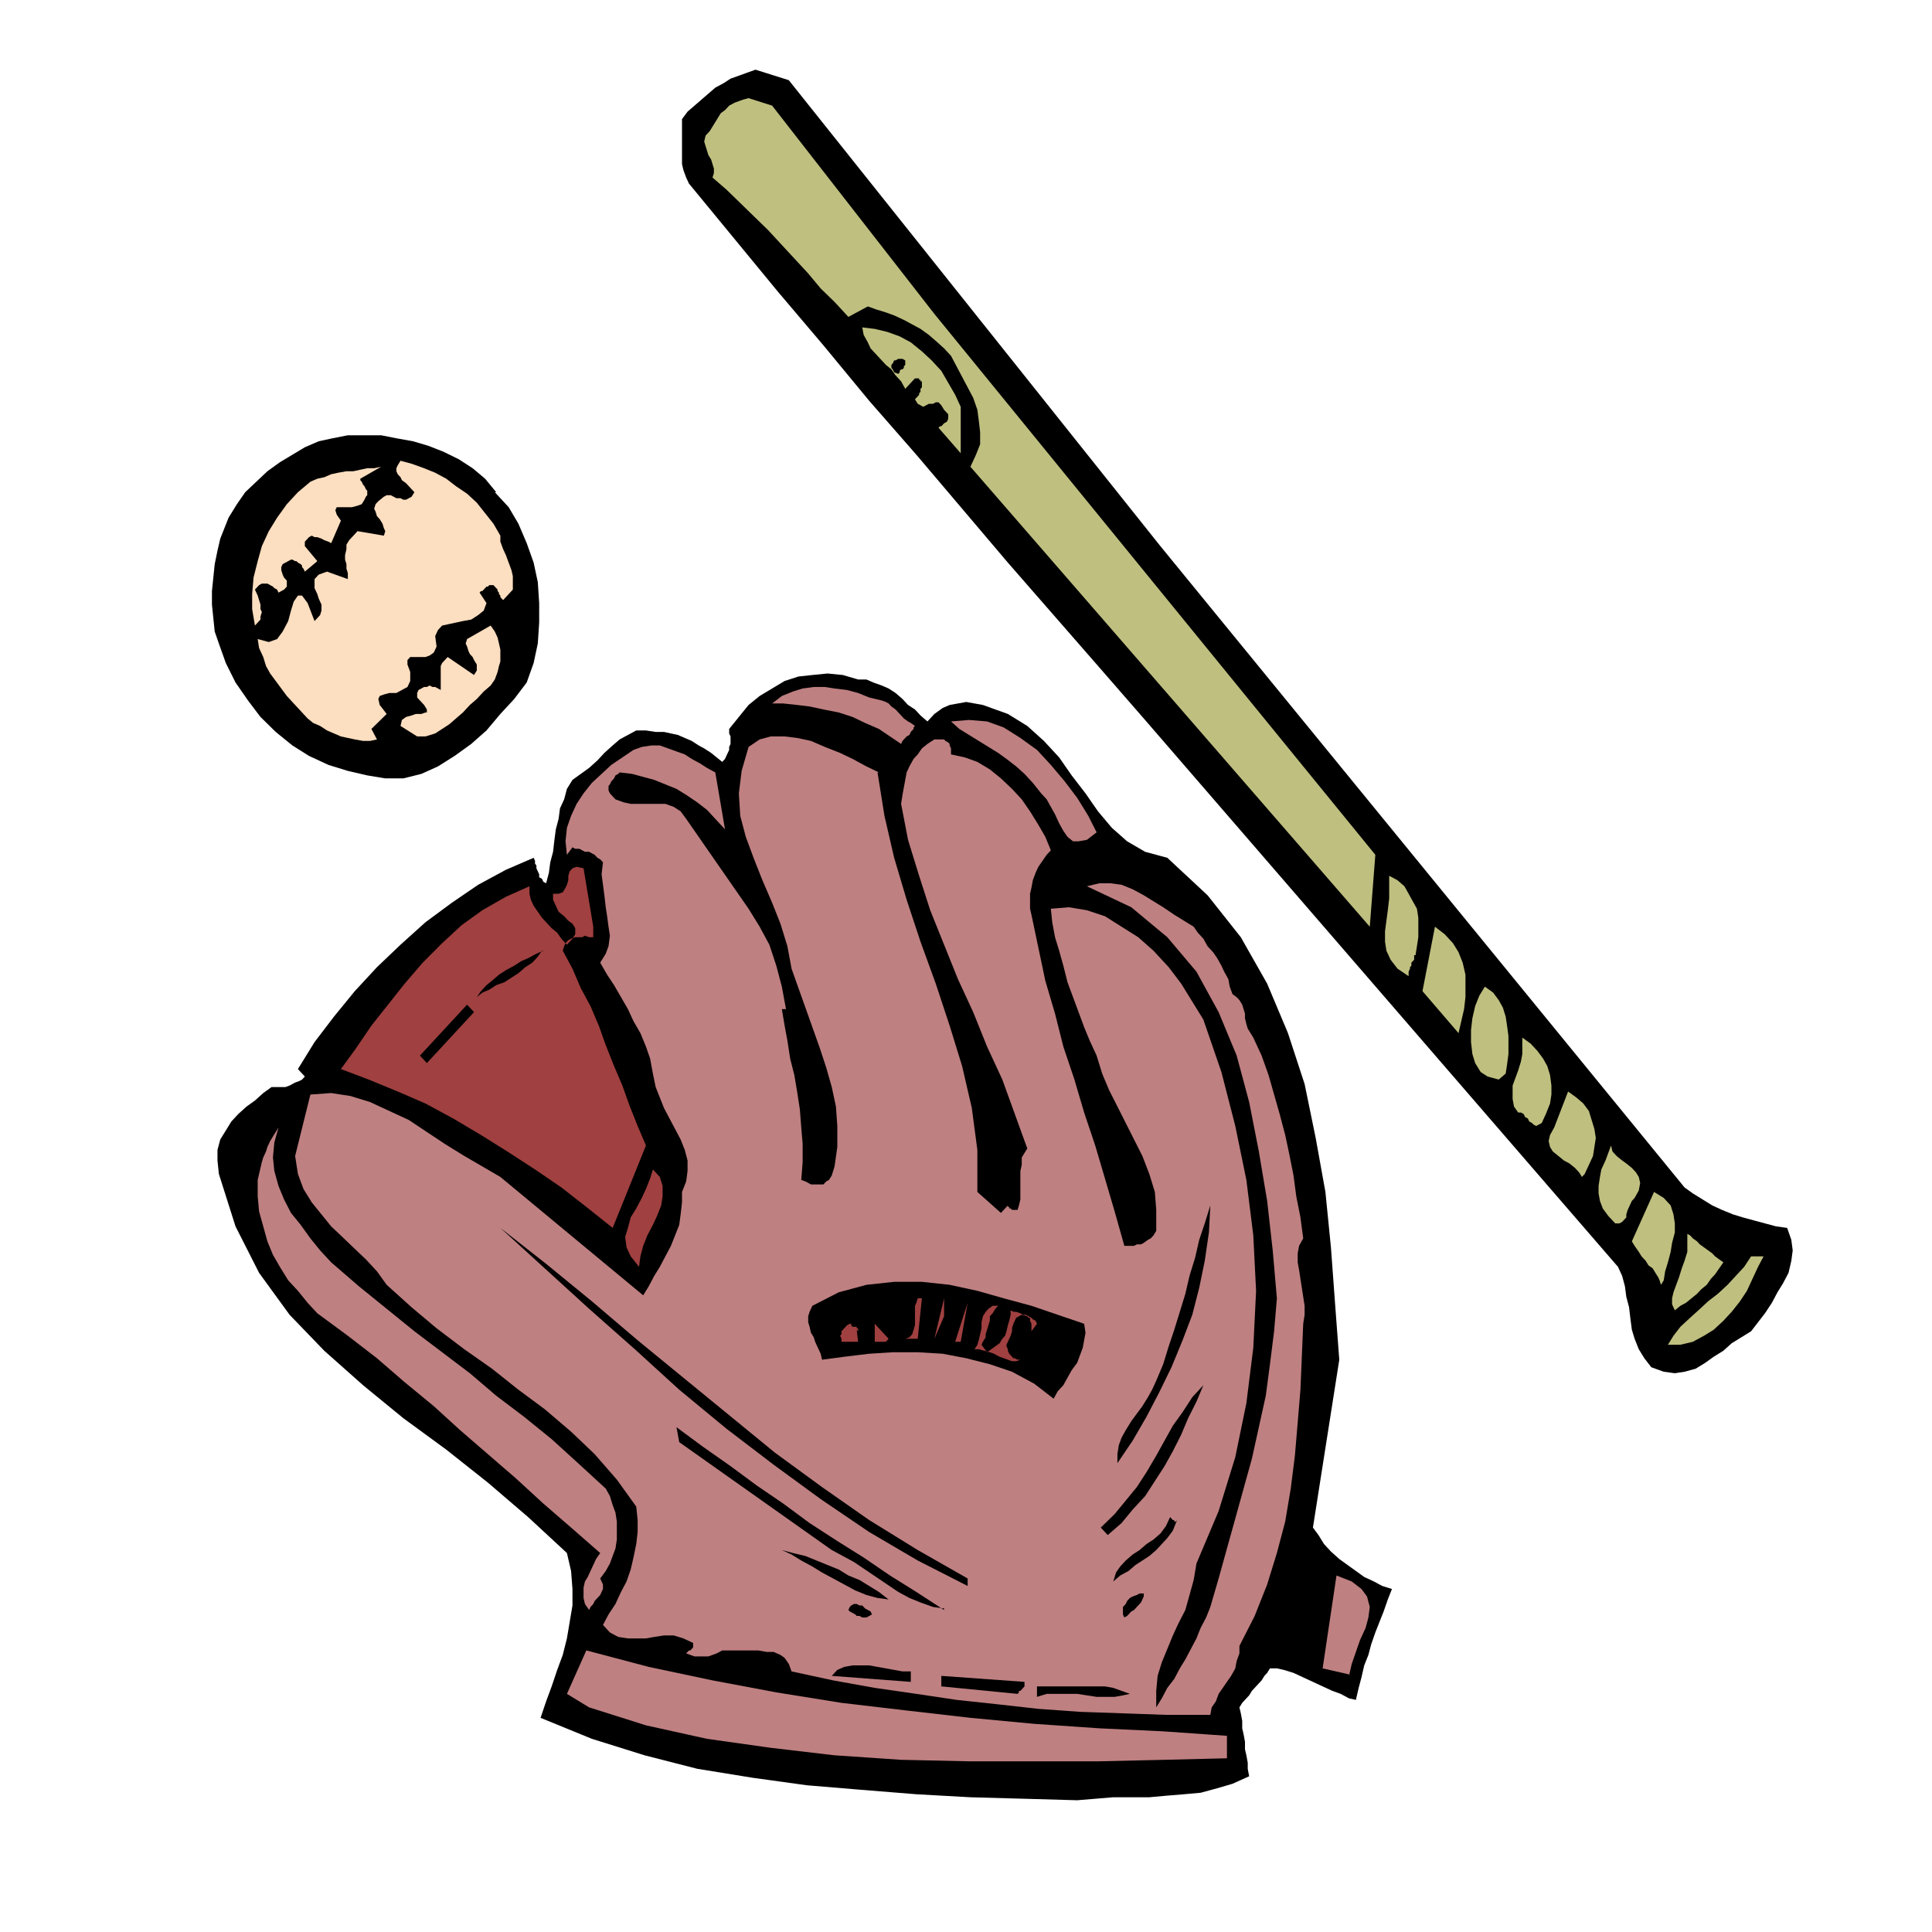 <?xml version="1.0" encoding="utf-8"?>
<!-- Generator: Adobe Illustrator 14.0.0, SVG Export Plug-In . SVG Version: 6.00 Build 43363)  -->
<!DOCTYPE svg PUBLIC "-//W3C//DTD SVG 1.1//EN" "http://www.w3.org/Graphics/SVG/1.1/DTD/svg11.dtd">
<svg version="1.1" id="Calque_1" xmlns="http://www.w3.org/2000/svg" xmlns:xlink="http://www.w3.org/1999/xlink" x="0px" y="0px"
	 width="500px" height="500px" viewBox="0 0 500 500" enable-background="new 0 0 500 500" xml:space="preserve">
<g>
	<polygon points="300.311,141.343 435.955,307.306 438.113,308.858 440.623,310.411 443.133,311.963 445.648,313.122 
		448.516,314.288 451.031,315.061 453.898,315.841 456.771,316.613 459.646,317.387 462.514,317.78 463.592,320.878 
		463.949,323.597 463.592,326.308 462.871,329.413 461.441,332.124 460.004,334.449 458.566,337.168 456.771,339.88 
		454.979,342.204 453.184,344.529 450.674,346.082 448.158,347.635 446.006,349.573 443.496,351.126 441.34,352.679 438.83,354.224 
		435.955,355.004 433.447,355.39 430.572,355.004 427.35,353.838 425.555,351.512 424.119,349.188 423.037,346.469 422.324,344.143 
		421.967,341.433 421.602,338.327 420.887,335.615 420.529,332.896 419.807,330.186 418.736,327.86 296,185.936 284.52,172.752 
		272.674,159.18 260.834,145.608 248.993,131.648 237.152,117.688 224.949,103.73 213.107,89.382 201.265,75.422 189.782,61.463 
		178.297,47.504 177.581,45.952 176.862,44.013 176.502,42.462 176.502,40.912 176.502,39.36 176.502,37.422 176.502,35.872 
		176.502,34.318 176.502,32.38 176.502,30.83 177.939,28.89 179.734,27.34 181.528,25.789 183.323,24.239 185.117,22.686 
		187.269,21.523 189.063,20.36 191.216,19.585 193.37,18.808 195.523,18.034 204.136,20.747 300.311,141.343 300.311,141.343 	"/>
	<polygon fill="#BFBF80" points="241.816,81.238 355.934,221.223 354.498,239.834 251.146,120.792 252.582,117.688 253.658,114.975 
		253.658,111.872 253.3,108.771 252.941,106.056 251.863,102.954 250.428,100.239 248.993,97.525 247.558,94.811 246.123,92.097 
		244.329,90.159 242.175,88.22 240.38,86.667 238.228,85.117 236.074,83.954 233.92,82.79 231.409,81.627 229.256,80.851 
		226.743,80.077 224.591,79.3 219.566,82.015 215.978,78.137 212.389,74.647 209.159,70.771 205.571,66.893 202.341,63.401 
		198.753,59.523 195.165,56.034 191.576,52.545 187.987,49.055 184.398,45.952 184.758,44.789 184.758,43.627 184.398,42.462 
		184.04,41.3 183.323,40.135 182.963,38.973 182.604,37.811 182.245,36.646 182.604,35.095 183.68,33.932 184.398,32.768 
		185.117,31.605 185.833,30.441 186.551,29.278 187.628,28.502 188.706,27.34 190.14,26.563 191.216,26.177 192.294,25.789 
		193.729,25.4 199.829,27.34 241.816,81.238 241.816,81.238 	"/>
	<polygon fill="#BFBF80" points="248.634,104.893 248.634,117.302 242.892,110.709 243.251,110.321 243.61,110.321 243.969,109.933 
		244.329,109.547 245.045,109.159 245.405,108.383 245.405,107.995 245.405,107.22 245.045,106.832 244.329,106.056 243.61,104.893 
		242.892,104.116 242.175,104.116 241.457,104.505 240.38,104.505 239.662,104.893 238.946,105.281 238.228,104.893 
		237.509,104.505 236.792,103.342 237.152,102.954 237.509,102.566 237.868,102.178 237.868,101.792 238.228,101.403 
		238.228,100.627 238.586,100.239 238.586,99.853 238.586,99.077 238.586,98.688 238.228,98.688 238.228,98.3 237.868,98.3 
		237.868,97.914 237.509,97.914 237.509,97.914 237.152,97.914 237.152,97.914 236.792,97.914 236.792,97.914 234.28,100.627 
		233.204,98.688 231.769,97.138 230.691,95.587 229.256,94.423 227.821,92.872 226.743,91.709 225.308,90.159 224.591,88.606 
		223.514,86.667 223.155,84.728 226.386,85.117 229.615,85.893 232.845,87.055 235.715,88.606 238.586,90.933 241.098,93.26 
		243.61,95.975 245.405,99.077 247.199,102.178 248.634,105.281 248.634,105.281 	"/>
	<polygon points="234.28,93.26 234.28,93.648 234.28,94.036 234.28,94.423 233.92,94.811 233.92,95.199 233.563,95.587 
		233.204,95.587 232.845,95.975 232.845,96.361 232.485,96.75 231.409,96.361 231.05,95.587 230.691,95.199 230.691,94.423 
		231.05,94.036 231.409,93.26 231.769,93.26 232.485,92.872 233.563,92.872 234.28,93.26 234.28,93.26 	"/>
	<polygon points="128.057,127.383 131.645,131.26 134.158,135.526 136.312,140.568 138.105,145.608 139.182,150.648 
		139.541,156.079 139.541,161.119 139.182,166.547 138.105,171.589 136.312,176.63 133.082,180.896 129.493,184.773 
		125.904,189.039 121.957,192.528 117.65,195.63 113.345,198.345 109.038,200.284 104.373,201.446 99.707,201.446 95.042,200.672 
		90.019,199.508 84.993,197.957 79.97,195.63 75.665,192.917 71.358,189.425 67.41,185.548 64.18,181.284 60.951,176.63 
		58.438,171.589 56.644,166.547 55.568,163.446 55.208,159.957 54.85,156.465 54.85,152.975 55.208,149.486 55.568,145.997 
		56.284,142.507 57.003,139.403 58.079,136.69 59.157,133.975 61.31,130.485 63.462,127.383 66.333,124.669 69.204,121.955 
		72.434,119.627 75.665,117.688 78.894,115.75 82.482,114.199 86.071,113.424 90.019,112.648 94.324,112.648 98.631,112.648 
		102.579,113.424 106.884,114.199 110.832,115.363 114.78,116.914 118.728,118.853 122.317,121.18 125.545,123.893 128.416,127.383 
		128.416,127.383 	"/>
	<polygon fill="#FCDEC0" points="129.493,138.629 129.493,140.18 130.21,142.119 130.929,143.67 131.645,145.608 132.363,147.547 
		132.723,149.098 132.723,150.648 132.723,152.587 131.645,153.752 130.21,155.302 129.851,154.915 129.493,154.526 129.493,154.14 
		129.134,153.752 129.134,153.363 128.775,152.975 128.775,152.587 128.416,152.201 128.057,151.813 127.699,151.425 
		127.34,151.425 126.98,151.425 126.622,151.425 126.263,151.813 125.904,151.813 125.545,152.201 125.187,152.587 124.827,152.975 
		124.468,152.975 124.111,153.363 125.904,156.079 125.187,158.018 123.751,159.18 121.957,160.343 119.804,160.731 
		118.009,161.119 116.215,161.507 114.421,161.896 113.345,163.058 112.626,164.608 112.986,167.324 112.268,168.875 
		111.191,169.65 110.113,170.037 109.038,170.037 107.962,170.037 106.884,170.037 106.167,170.037 105.449,170.813 
		105.449,171.976 106.167,173.915 106.167,176.241 105.449,177.792 104.014,178.568 102.579,179.345 100.784,179.345 
		99.348,179.731 98.272,180.119 97.913,180.896 98.272,182.446 100.067,184.773 96.119,188.65 97.554,191.364 95.759,191.752 
		93.965,191.752 91.813,191.364 90.019,190.978 88.225,190.59 86.43,189.813 84.636,189.039 82.841,187.875 81.047,187.1 
		79.611,185.936 77.817,183.997 76.022,182.058 74.228,180.119 72.792,178.18 71.358,176.241 69.922,174.303 68.845,172.363 
		68.128,170.037 67.05,167.712 66.693,165.385 69.563,166.159 71.717,165.385 73.152,163.446 74.587,160.731 75.306,158.018 
		76.022,155.69 77.1,154.14 78.175,154.14 79.611,156.079 81.404,160.731 82.841,159.18 83.199,158.018 83.199,156.465 
		82.482,154.915 82.123,153.752 81.404,152.201 81.404,151.037 81.404,149.874 82.482,148.709 84.636,147.935 90.019,149.874 
		90.019,148.324 89.66,147.159 89.66,145.997 89.3,144.833 89.3,143.67 89.66,142.119 89.66,140.955 90.376,139.792 91.454,138.629 
		92.53,137.465 99.348,138.629 99.707,137.465 99.348,136.69 98.991,135.526 98.272,134.363 97.554,133.587 97.196,132.425 
		96.836,131.648 97.196,130.485 97.913,129.709 99.348,128.547 100.067,128.159 101.143,128.159 101.861,128.547 102.579,128.935 
		103.654,128.935 104.373,129.321 105.09,129.321 105.809,128.935 106.525,128.547 107.243,127.383 106.525,126.608 
		105.809,125.832 105.09,125.057 104.014,124.281 103.654,123.505 102.937,122.73 102.579,121.955 102.579,121.18 102.937,120.403 
		103.654,119.241 106.525,120.015 109.756,121.18 112.626,122.342 115.497,123.893 118.009,125.832 120.88,127.771 123.393,130.098 
		125.545,132.813 127.699,135.526 129.493,138.629 129.493,138.629 	"/>
	<polygon fill="#FCDEC0" points="98.631,120.792 93.248,123.893 93.248,124.281 93.608,124.669 93.965,125.443 94.324,125.832 
		94.684,126.608 95.042,126.997 95.042,127.383 95.042,128.159 94.684,128.547 94.324,129.321 93.608,130.485 92.53,130.874 
		91.095,131.26 90.019,131.26 88.582,131.26 87.866,131.26 87.147,131.26 86.788,132.037 87.147,133.199 88.225,134.752 
		85.712,140.568 84.993,140.18 83.917,139.792 83.199,139.403 82.123,139.016 81.404,139.016 80.688,138.629 79.97,139.016 
		79.611,139.403 78.894,140.18 78.894,141.343 82.123,145.22 78.894,147.935 78.534,147.159 78.175,146.771 78.175,146.384 
		77.817,145.997 77.1,145.608 76.741,145.22 76.381,145.22 75.665,144.833 75.306,144.833 74.587,145.22 73.152,145.997 
		72.792,146.771 72.792,147.547 73.152,148.709 73.511,149.486 74.228,150.262 74.228,151.037 74.228,151.813 73.511,152.587 
		72.076,153.363 71.717,152.587 70.998,152.201 70.639,151.813 69.922,151.425 69.204,151.037 68.487,151.037 67.769,151.037 
		67.05,151.425 66.693,151.813 65.975,152.587 66.333,153.363 66.693,154.14 67.05,155.302 67.41,156.465 67.41,157.63 
		67.769,158.404 67.41,159.568 67.41,160.343 66.693,161.119 65.975,161.896 65.256,157.63 65.256,153.752 65.616,149.486 
		66.693,145.22 67.769,141.343 69.563,137.465 71.717,133.975 74.228,130.485 77.1,127.383 80.329,124.669 82.123,123.893 
		83.917,123.505 85.712,122.73 87.506,122.342 89.66,121.955 91.454,121.955 93.248,121.566 95.042,121.18 96.836,121.18 
		98.631,120.792 98.631,120.792 	"/>
	<polygon fill="#FCDEC0" points="126.98,177.406 125.187,178.957 123.393,180.896 121.598,182.446 119.804,184.385 118.009,185.936 
		116.215,187.486 114.421,188.65 112.626,189.813 110.113,190.59 107.962,190.59 103.654,187.875 104.014,186.324 105.09,185.548 
		106.525,185.161 107.603,184.773 109.038,184.773 110.113,184.385 110.473,184.385 110.473,183.608 109.756,182.446 
		107.962,180.507 107.962,179.345 108.319,178.568 109.038,178.18 109.756,177.792 110.473,177.792 111.191,177.406 
		111.908,177.792 112.626,177.792 113.345,178.18 114.062,178.568 114.062,177.792 114.062,177.018 114.062,175.853 
		114.062,175.079 114.062,174.303 114.062,173.528 114.062,172.363 114.421,171.589 115.139,170.813 115.855,170.037 
		122.674,174.691 123.393,173.528 123.393,172.752 123.393,171.976 122.674,170.813 122.317,170.037 121.598,169.262 
		121.238,168.486 120.88,167.324 120.522,166.547 120.88,165.385 126.98,161.896 128.057,163.446 128.775,164.997 129.134,166.547 
		129.493,168.098 129.493,169.65 129.493,171.202 129.134,172.363 128.775,173.915 128.057,175.853 126.98,177.406 126.98,177.406 	
		"/>
	<polygon points="240.021,186.712 241.816,184.773 243.969,183.222 245.764,182.446 247.917,182.058 250.069,181.67 
		252.223,182.058 254.376,182.446 256.529,183.222 258.684,183.997 260.834,184.773 265.861,187.875 270.166,191.752 
		274.111,196.018 277.342,200.672 280.932,205.324 284.162,209.978 287.75,214.244 291.697,217.733 296.365,220.446 
		302.105,221.999 312.514,231.693 321.121,242.551 327.941,254.571 333.324,267.37 337.633,280.548 340.5,294.514 343.016,308.473 
		344.445,322.816 345.527,337.555 346.605,351.898 339.785,395.332 341.223,397.272 342.652,399.597 344.445,401.535 
		346.605,403.476 348.758,405.027 350.91,406.572 353.061,408.124 355.576,409.291 357.729,410.45 360.236,411.229 359.166,413.941 
		358.086,417.047 357.008,419.758 355.934,422.476 354.855,425.575 354.141,428.293 353.061,431.004 352.346,434.109 
		351.623,436.821 350.91,439.927 349.115,439.532 346.963,438.373 344.811,437.594 342.295,436.435 339.785,435.268 337.27,434.109 
		334.76,432.942 332.25,432.17 330.457,431.777 328.662,431.777 327.941,432.942 327.225,433.716 326.504,434.883 325.789,435.654 
		324.709,436.821 323.994,437.594 323.279,438.76 322.201,439.927 321.484,440.698 320.764,441.865 321.121,443.409 321.484,445.35 
		321.484,447.288 321.842,448.84 322.201,450.778 322.201,452.719 322.559,454.271 322.914,456.209 322.914,457.762 323.279,459.7 
		318.969,461.64 315.023,462.798 310.719,463.965 306.41,464.35 301.748,464.736 297.438,465.131 292.777,465.131 288.109,465.131 
		283.441,465.517 278.779,465.903 265.141,465.517 251.146,465.131 237.152,464.35 222.797,463.192 208.8,462.026 194.805,460.088 
		180.451,457.762 166.814,454.271 153.177,450.006 139.899,444.575 141.335,440.312 142.77,436.435 144.206,432.17 145.643,428.293 
		146.718,424.021 147.437,419.758 148.153,415.493 148.153,411.229 147.794,406.572 146.718,401.922 136.671,392.614 
		126.263,383.699 115.497,375.164 104.373,367.023 93.965,358.495 83.917,349.573 74.946,340.266 67.05,329.413 60.951,317.387 
		56.644,303.813 56.284,300.33 56.284,297.611 57.003,294.899 58.438,292.575 59.873,290.242 61.667,288.304 63.821,286.365 
		65.975,284.82 68.128,282.881 70.282,281.328 71.358,281.328 72.076,281.328 73.152,281.328 73.87,281.328 74.946,280.942 
		75.665,280.548 76.381,280.162 77.458,279.775 78.175,279.39 78.894,278.609 77.1,276.67 81.404,269.695 86.43,263.099 
		91.813,256.51 97.554,250.308 103.654,244.491 110.113,238.672 116.934,233.632 123.751,228.978 130.929,225.1 138.105,221.999 
		138.465,222.773 138.465,223.55 138.822,223.938 138.822,224.712 139.182,225.488 139.541,226.263 139.541,227.04 140.259,227.427 
		140.617,228.202 141.335,228.59 142.054,225.877 142.411,223.162 143.13,220.446 143.488,217.345 143.848,214.63 144.564,211.917 
		144.924,209.202 146,206.875 146.718,204.162 148.153,201.834 150.307,200.284 152.46,198.733 154.614,196.794 156.408,194.855 
		158.56,192.917 160.354,191.364 162.508,190.202 164.661,189.039 167.174,189.039 169.685,189.425 171.839,189.425 
		173.633,189.813 175.427,190.202 177.221,190.978 179.015,191.752 180.81,192.917 182.245,193.691 184.04,194.855 185.474,196.018 
		186.911,197.181 187.628,196.406 187.987,195.63 188.346,194.855 188.706,194.079 188.706,193.303 189.063,192.528 
		189.063,191.752 189.063,190.59 188.706,189.813 188.706,188.65 191.216,185.548 193.729,182.446 196.599,180.119 199.829,178.18 
		203.06,176.241 206.648,175.079 210.237,174.691 214.183,174.303 218.13,174.691 222.079,175.853 224.232,175.853 226.026,176.63 
		228.18,177.406 229.974,178.18 231.769,179.345 233.563,180.896 234.998,182.446 236.792,183.608 238.228,185.161 240.021,186.712 
		240.021,186.712 	"/>
	<polygon fill="#BF8081" points="236.792,187.875 236.433,188.263 236.433,188.65 236.074,189.039 235.715,189.425 235.357,190.202 
		234.639,190.59 234.28,190.978 233.92,191.364 233.563,191.752 233.204,192.528 230.332,190.59 227.461,188.65 223.873,187.1 
		220.644,185.548 217.055,184.385 213.107,183.608 209.519,182.834 206.29,182.446 202.701,182.058 199.829,182.058 
		202.341,180.119 205.211,178.957 207.724,178.18 210.595,177.792 213.466,177.792 215.978,178.18 219.208,178.568 222.079,179.345 
		224.949,180.507 228.18,181.284 229.256,181.67 229.974,182.058 230.691,182.834 231.769,183.608 232.485,184.385 233.204,185.161 
		233.92,185.936 234.998,186.712 235.715,187.1 236.792,187.875 236.792,187.875 	"/>
	<polygon fill="#BF8081" points="283.805,215.406 281.289,217.345 279.137,217.733 277.701,217.733 276.264,216.568 
		275.191,215.018 274.111,213.08 273.039,210.752 271.959,208.813 270.881,206.875 269.451,205.324 267.291,202.61 265.141,200.284 
		262.988,198.345 260.479,196.406 258.324,194.855 255.811,193.303 253.3,191.752 250.787,190.202 248.274,188.65 246.123,186.712 
		250.787,186.324 255.451,186.712 259.759,188.263 264.068,190.978 268.371,194.079 271.959,197.957 275.549,202.222 
		278.779,206.488 281.646,211.14 283.805,215.406 283.805,215.406 	"/>
	<polygon fill="#BF8081" points="227.103,199.896 228.897,211.14 231.409,221.999 234.639,232.855 238.228,243.71 242.175,254.571 
		245.764,265.432 248.993,275.898 251.506,286.759 252.941,297.611 252.941,308.473 259.04,313.902 260.834,311.963 260.834,312.35 
		261.193,312.35 261.193,312.735 261.552,312.735 261.909,313.122 262.273,313.122 262.631,313.122 262.988,313.122 
		262.988,313.122 263.346,313.122 263.703,311.963 264.068,310.411 264.068,308.858 264.068,306.92 264.068,304.98 264.068,303.042 
		264.425,301.489 264.425,299.551 265.141,298.392 265.861,297.226 262.631,288.304 259.4,279.39 255.451,270.854 251.863,261.939 
		247.917,253.405 244.329,244.491 240.74,235.57 237.868,226.651 234.998,217.345 233.204,208.039 233.563,205.712 233.92,203.773 
		234.28,201.834 234.639,199.896 235.357,198.345 236.433,196.406 237.509,195.241 238.586,193.691 240.021,192.528 
		241.816,191.364 242.892,191.364 243.61,191.364 244.329,191.364 244.687,191.752 245.405,192.14 245.764,192.528 245.764,192.917 
		246.123,193.691 246.123,194.467 246.123,195.241 249.711,196.018 252.941,197.181 256.17,199.119 259.04,201.446 261.909,204.162 
		264.425,206.875 266.576,209.978 268.729,213.467 270.523,216.568 271.959,220.06 270.881,221.223 269.807,222.773 
		268.729,224.324 268.014,225.877 267.291,227.815 266.934,229.754 266.576,231.305 266.576,233.244 266.576,235.182 
		266.934,236.733 268.729,245.263 270.523,253.799 273.039,262.326 275.191,270.854 278.059,279.39 280.574,287.917 
		283.441,296.453 285.957,304.98 288.467,313.509 290.982,322.43 291.697,322.43 292.412,322.43 293.492,322.43 294.205,322.044 
		295.285,322.044 296,321.657 297.08,320.878 297.795,320.491 298.516,319.719 299.232,318.552 299.232,313.122 298.875,308.473 
		297.438,303.813 295.643,299.164 293.492,294.899 291.34,290.637 289.188,286.365 287.029,282.101 285.236,277.837 
		283.805,273.187 282.01,269.309 280.574,265.817 279.137,261.939 277.701,258.063 276.264,254.185 275.191,249.921 
		274.111,246.043 273.039,242.551 272.318,238.672 271.959,235.182 276.629,234.795 281.289,235.57 285.957,237.122 290.26,239.834 
		294.57,242.551 298.516,246.043 302.463,250.308 305.693,254.571 308.561,259.222 311.434,263.879 316.102,277.451 
		319.691,291.408 322.559,305.366 324.352,319.719 325.074,334.063 324.352,348.802 322.559,363.146 319.691,377.104 
		315.381,391.061 309.641,404.633 308.924,408.904 307.846,412.783 306.768,416.66 304.973,420.145 303.541,423.249 302.105,426.74 
		300.668,430.231 299.59,433.716 299.232,437.594 299.232,441.865 300.668,439.532 302.105,436.821 303.9,434.496 305.336,431.777 
		306.768,429.452 308.203,426.74 309.641,424.021 310.719,421.311 312.15,418.599 313.229,415.88 315.381,408.512 317.531,400.755 
		319.691,393.001 321.842,385.245 323.994,377.489 325.789,369.348 327.584,361.207 328.662,353.064 329.736,344.529 
		330.457,336.002 329.377,323.597 327.941,310.797 325.789,297.998 323.279,285.206 320.049,273.187 315.381,261.939 
		309.641,251.466 302.105,242.551 292.777,234.795 281.289,229.366 284.52,228.59 287.393,228.59 290.26,228.978 293.133,230.141 
		296,231.693 298.516,233.244 301.027,234.795 303.9,236.733 306.41,238.284 308.924,239.834 309.998,241.386 311.434,242.938 
		312.514,244.877 313.943,246.429 315.023,247.982 316.102,249.921 316.818,251.466 317.896,253.405 318.254,255.344 
		318.969,257.282 320.049,258.063 320.764,258.835 321.484,260.001 321.842,261.16 322.201,262.326 322.201,263.492 
		322.559,265.038 322.914,266.204 323.637,267.37 324.352,268.529 326.504,273.187 328.299,278.223 329.736,283.268 
		331.172,288.304 332.609,293.734 333.682,298.777 334.76,304.208 335.477,309.63 336.555,315.061 337.27,320.491 336.197,322.43 
		335.84,324.368 335.84,326.694 336.197,328.633 336.555,330.958 336.912,333.29 337.27,335.615 337.633,337.94 337.633,340.266 
		337.27,342.591 336.912,351.126 336.555,359.654 335.84,368.189 335.119,376.717 334.045,385.245 332.609,393.78 330.457,401.922 
		327.941,410.063 324.709,418.206 320.764,425.96 320.764,427.898 320.049,429.837 319.691,431.777 318.611,433.716 
		317.531,435.268 316.459,436.821 315.381,438.373 314.666,440.312 313.586,441.865 313.229,443.804 301.748,443.804 
		290.617,443.409 279.494,443.023 268.729,442.252 258.324,441.085 247.558,439.927 237.152,438.373 226.386,436.821 
		215.62,434.883 204.854,432.558 204.136,430.618 203.06,429.065 201.982,428.293 200.188,427.514 198.394,427.514 196.24,427.127 
		194.089,427.127 191.935,427.127 189.782,427.127 187.628,427.127 186.911,427.127 186.193,427.514 185.474,427.898 
		184.398,428.293 183.323,428.68 181.886,428.68 180.81,428.68 179.734,428.68 178.656,428.293 177.581,427.898 177.939,427.514 
		177.939,427.514 178.297,427.127 178.656,427.127 179.015,426.74 179.015,426.74 179.375,426.354 179.375,425.96 179.375,425.575 
		179.375,425.188 176.862,424.021 174.351,423.249 171.839,423.249 169.326,423.635 167.174,424.021 164.661,424.021 
		162.508,424.021 159.997,423.635 157.843,422.476 156.049,420.537 157.484,417.819 159.278,415.108 160.713,412.002 
		162.148,409.291 163.226,406.186 163.943,403.088 164.661,399.597 165.02,396.491 165.02,393.394 164.661,389.903 159.638,382.92 
		153.895,376.331 147.794,370.515 140.976,364.698 134.158,359.654 127.34,354.224 120.163,349.188 112.986,343.757 
		106.525,338.327 100.067,332.511 97.554,329.019 94.684,325.921 91.813,323.202 88.582,320.104 85.712,317.387 83.199,314.288 
		80.688,311.183 78.534,307.691 77.1,303.813 76.381,299.164 80.329,283.268 85.712,282.881 90.736,283.653 95.759,285.206 
		100.784,287.531 105.809,289.856 110.473,292.961 115.139,296.059 120.163,299.164 124.827,301.875 129.493,304.595 
		166.456,335.229 167.89,332.896 169.326,330.186 170.763,327.86 172.197,325.142 173.633,322.43 174.709,319.719 175.786,316.999 
		176.145,314.288 176.502,311.183 176.502,308.473 177.581,305.753 177.939,303.042 177.939,300.33 177.221,297.611 
		176.145,294.899 174.709,292.182 173.273,289.47 171.839,286.759 170.763,284.039 169.685,281.328 168.968,277.837 168.25,273.959 
		167.174,270.854 165.737,267.37 163.943,264.265 162.508,261.16 160.713,258.063 158.919,254.957 157.125,252.246 155.331,249.141 
		156.765,246.815 157.484,244.877 157.843,242.162 157.484,239.834 157.125,237.122 156.765,234.795 156.408,231.693 
		156.049,228.978 155.689,226.263 156.049,223.162 155.331,222.385 154.614,221.999 153.895,221.223 153.177,220.834 
		152.46,220.446 151.383,220.446 150.666,220.06 149.947,219.672 148.872,219.672 148.153,219.284 146.718,221.223 146.358,217.733 
		146.718,214.244 147.794,211.14 149.23,208.039 151.025,205.324 153.177,202.61 155.689,200.284 158.202,197.957 161.073,196.018 
		163.943,194.079 166.096,193.303 168.608,192.917 170.763,192.917 172.915,193.691 175.067,194.467 177.221,195.241 
		179.015,196.406 181.169,197.568 182.963,198.733 185.117,199.896 187.628,214.63 185.117,211.917 182.963,209.59 180.451,207.651 
		177.581,205.712 175.067,204.162 172.197,202.997 169.326,201.834 166.456,201.058 163.585,200.284 160.354,199.896 
		159.997,200.284 159.278,200.672 158.919,201.446 158.56,201.834 158.202,202.222 157.843,202.997 157.484,203.385 
		157.484,204.162 157.484,204.549 157.843,205.324 159.278,206.875 161.432,207.651 163.226,208.039 165.737,208.039 
		167.89,208.039 170.044,208.039 172.197,208.039 174.351,208.813 176.145,209.978 177.581,211.917 180.81,216.568 184.04,221.223 
		187.269,225.877 190.5,230.528 193.729,235.182 196.599,239.834 199.112,244.491 200.906,249.921 202.341,255.344 203.417,261.16 
		202.341,261.16 203.06,265.432 203.776,269.309 204.495,273.959 205.571,278.223 206.29,282.487 207.006,287.145 207.365,291.795 
		207.724,296.059 207.724,300.716 207.365,305.366 208.443,305.753 209.878,306.533 210.954,306.533 212.032,306.533 
		213.107,306.533 213.826,305.753 214.542,305.366 215.26,304.208 215.62,303.042 215.978,301.875 216.696,296.839 216.696,291.408 
		216.336,286.365 215.26,281.328 213.826,276.284 212.032,270.854 210.237,265.817 208.443,260.774 206.648,255.737 
		204.854,250.693 203.776,244.877 201.982,239.06 199.829,233.632 197.317,227.815 195.165,222.385 193.01,216.568 191.576,211.14 
		191.216,205.324 191.935,199.508 193.729,193.303 196.599,191.364 199.471,190.59 203.06,190.59 206.29,190.978 209.878,191.752 
		213.466,193.303 217.415,194.855 220.644,196.406 224.232,198.345 227.461,199.896 227.461,199.896 	"/>
	<polygon fill="#A04040" points="153.536,239.834 153.536,242.551 152.46,242.551 151.383,242.162 150.666,242.551 149.589,242.551 
		148.872,242.551 147.794,242.938 147.077,243.324 146.358,244.1 146,244.877 145.643,246.043 148.153,250.693 150.307,255.737 
		152.819,260.387 154.971,265.432 156.765,270.468 158.919,275.898 161.073,280.942 162.867,285.979 165.02,291.408 
		167.174,296.453 158.56,317.78 151.742,312.35 145.283,307.306 138.465,302.655 131.288,297.998 124.468,293.734 117.291,289.47 
		110.113,285.592 102.937,282.487 95.402,279.39 88.225,276.67 92.171,271.248 96.119,265.432 100.425,260.001 104.73,254.571 
		109.397,249.141 114.421,244.1 119.444,239.449 124.827,235.57 130.929,232.08 137.028,229.366 137.028,231.305 137.388,232.855 
		138.105,234.406 139.182,235.958 140.259,237.51 141.335,238.672 142.77,240.223 144.206,241.386 145.283,242.938 146.718,244.491 
		148.153,242.938 148.872,241.771 148.872,240.223 148.153,239.06 147.077,238.284 146,237.122 144.564,235.958 143.848,234.406 
		143.13,232.855 143.13,231.305 144.564,231.305 145.643,230.917 146.358,229.754 146.718,228.978 147.077,227.815 147.077,226.651 
		147.437,225.488 148.153,224.712 149.23,224.324 151.025,224.712 153.536,239.834 153.536,239.834 	"/>
	<polygon fill="#BFBF80" points="365.979,247.202 365.979,247.588 365.979,248.368 365.621,248.755 365.264,249.141 
		365.264,249.921 364.906,250.308 364.906,250.693 364.549,251.466 364.549,251.859 364.549,252.632 361.674,250.693 
		359.881,248.368 358.801,246.043 358.443,243.71 358.443,240.999 358.801,238.284 359.166,235.57 359.523,232.468 359.523,229.754 
		359.523,226.651 361.674,227.815 363.469,229.366 364.549,231.305 365.621,233.244 366.701,235.182 367.059,237.51 
		367.059,239.834 367.059,242.551 366.701,244.877 366.342,247.202 366.342,247.202 	"/>
	<polygon fill="#BFBF80" points="377.467,267.37 368.137,256.51 371.361,239.834 373.877,241.771 376.029,244.1 377.467,246.429 
		378.539,249.141 379.26,252.246 379.26,254.957 379.26,258.063 378.902,261.16 378.182,264.265 377.467,267.37 377.467,267.37 	"/>
	<polygon points="140.259,246.043 139.182,247.588 137.747,249.141 135.952,250.308 134.158,251.859 132.363,253.018 
		130.569,254.185 128.416,254.957 126.622,256.123 124.827,256.896 123.393,258.063 124.468,256.51 125.904,254.957 127.34,253.799 
		129.134,252.246 130.929,251.079 133.082,249.921 134.876,248.755 136.671,247.982 138.822,246.815 140.617,246.043 
		140.617,246.043 	"/>
	<polygon fill="#BFBF80" points="389.668,277.837 387.873,279.39 385.002,278.609 383.207,277.451 381.77,275.125 381.055,272.793 
		380.697,269.695 380.697,266.59 381.055,263.492 381.77,260.387 382.85,257.677 384.285,255.344 386.438,256.896 387.873,258.835 
		388.947,260.774 389.668,263.099 390.025,265.432 390.385,268.143 390.385,270.468 390.385,272.793 390.025,275.512 
		389.668,277.837 389.668,277.837 	"/>
	<polygon points="110.473,275.125 108.679,273.187 120.88,260.001 122.674,261.939 110.473,275.125 110.473,275.125 	"/>
	<polygon fill="#BFBF80" points="398.996,290.637 398.277,291.022 397.561,291.408 396.846,291.022 396.482,290.637 
		395.766,290.242 395.408,289.47 394.688,289.084 394.33,288.304 393.613,287.917 392.893,287.917 391.82,286.365 391.463,284.426 
		391.463,282.881 391.463,280.942 392.178,279.003 392.893,277.063 393.613,274.731 393.971,272.793 393.971,270.854 
		393.971,268.529 396.123,270.082 397.918,272.021 399.354,273.959 400.434,275.898 401.148,278.223 401.506,280.942 
		401.506,283.268 401.148,285.592 400.07,288.304 398.996,290.637 398.996,290.637 	"/>
	<polygon fill="#BFBF80" points="410.121,303.813 409.406,304.595 408.684,303.428 407.611,302.269 406.174,301.104 404.736,300.33 
		403.301,299.164 401.863,297.998 401.148,296.839 400.791,295.286 401.148,293.734 402.229,291.795 405.818,282.487 
		407.969,284.039 409.764,285.592 411.201,287.531 411.914,289.856 412.629,292.182 412.994,294.514 412.629,296.839 
		412.271,299.164 411.201,301.489 410.121,303.813 410.121,303.813 	"/>
	<polygon fill="#BF8081" points="85.712,326.694 92.889,332.896 100.067,338.713 107.243,344.529 114.421,349.96 121.598,355.39 
		128.416,361.207 135.593,366.637 142.77,372.453 149.589,378.655 156.765,385.245 157.843,387.184 158.56,389.517 159.278,391.455 
		159.638,393.78 159.638,396.106 159.638,398.43 159.278,400.755 158.56,402.694 157.843,404.633 156.765,406.572 155.331,408.512 
		155.689,409.291 156.049,410.063 156.049,411.229 155.689,412.002 155.331,412.783 154.614,413.555 153.895,414.327 
		153.536,415.108 152.819,415.88 152.46,416.66 151.383,415.108 151.025,413.555 151.025,412.389 151.025,410.845 151.383,409.291 
		152.101,408.124 152.819,406.572 153.536,405.027 154.254,403.476 155.331,401.922 147.794,395.332 140.617,389.122 
		133.439,382.534 126.263,376.331 119.085,370.128 112.268,363.918 104.73,357.716 97.554,351.512 90.019,345.696 82.123,339.88 
		79.611,337.168 77.1,334.063 74.587,331.352 72.434,327.86 70.639,324.756 69.204,321.264 68.128,317.387 67.05,313.509 
		66.693,309.63 66.693,305.366 67.05,303.813 67.41,302.269 67.769,300.716 68.128,299.551 68.845,297.998 69.204,296.839 
		69.922,295.286 70.639,294.12 71.358,292.961 72.076,291.795 70.998,295.673 70.639,299.551 70.998,303.042 72.076,306.92 
		73.511,310.411 75.306,313.902 77.817,316.999 80.329,320.491 82.841,323.597 85.712,326.694 85.712,326.694 	"/>
	<polygon fill="#BFBF80" points="423.037,310.024 422.324,310.797 421.967,311.569 421.602,312.35 421.244,313.122 420.887,314.288 
		420.887,315.061 420.172,315.841 419.807,316.228 419.092,316.613 418.014,316.613 416.219,314.675 414.789,312.735 
		414.066,310.797 413.709,308.858 413.709,306.92 414.066,304.595 414.424,302.655 415.504,300.33 416.219,298.392 416.941,296.453 
		417.299,297.998 418.377,299.164 419.807,300.33 420.887,301.104 422.324,302.269 423.396,303.428 424.119,304.595 
		424.475,306.146 424.119,308.085 423.037,310.024 423.037,310.024 	"/>
	<polygon fill="#A04040" points="165.38,327.86 163.226,325.142 162.148,322.816 161.791,320.104 162.508,317.78 163.226,315.061 
		164.661,312.735 166.096,310.024 167.174,307.691 168.25,304.98 168.968,302.655 170.763,304.595 171.479,306.92 171.479,309.63 
		171.12,311.963 170.044,314.675 168.968,316.999 167.532,319.719 166.456,322.43 165.737,325.142 165.38,327.86 165.38,327.86 	"/>
	<polygon fill="#BFBF80" points="430.572,331.352 429.859,332.511 429.502,331.352 429.145,330.571 428.422,329.413 
		427.707,328.246 426.627,327.474 425.912,326.308 424.832,325.142 424.119,323.982 423.037,322.43 422.324,321.264 
		428.064,308.473 430.572,310.024 432.367,311.963 433.09,314.288 433.447,316.613 433.447,318.938 432.732,321.657 
		432.367,323.982 431.652,326.694 430.938,329.019 430.572,331.352 430.572,331.352 	"/>
	<polygon points="289.188,378.271 289.188,376.331 289.545,374.006 290.26,372.066 291.34,370.128 292.777,367.795 294.205,365.856 
		295.643,363.918 297.08,361.593 298.16,359.654 299.232,357.329 301.027,353.064 302.463,348.407 303.9,344.143 305.336,339.493 
		306.768,334.835 307.846,330.186 309.283,325.535 310.355,320.878 311.791,316.613 313.229,311.963 312.871,318.938 
		311.791,326.308 310.355,333.29 308.561,340.266 306.051,346.862 303.178,353.838 299.953,360.434 296.723,366.637 293.133,372.84 
		289.188,378.655 289.188,378.655 	"/>
	<polygon points="250.428,408.512 250.428,410.45 237.509,403.86 224.949,396.491 212.389,387.963 200.188,379.042 187.987,369.734 
		175.786,359.654 164.301,349.188 152.46,338.713 140.976,328.246 129.493,317.78 141.335,327.08 153.177,336.774 165.02,346.862 
		176.862,356.557 188.706,366.25 200.547,375.945 212.748,384.858 224.949,393.394 237.509,401.149 250.428,408.512 
		250.428,408.512 	"/>
	<polygon fill="#BFBF80" points="446.006,326.694 444.928,328.246 443.854,329.799 442.777,330.958 441.703,332.511 
		440.266,333.677 439.188,334.835 437.75,336.002 436.32,337.168 434.885,337.94 433.447,339.106 432.732,337.555 432.732,336.002 
		433.09,334.449 433.805,332.511 434.525,330.571 435.242,328.246 435.955,326.308 436.678,323.982 436.678,321.657 
		436.678,319.325 437.393,319.719 438.113,320.491 439.188,321.264 439.908,322.044 440.982,322.816 442.061,323.597 
		443.133,324.368 443.854,325.142 444.928,325.921 446.006,326.694 446.006,326.694 	"/>
	<polygon fill="#BFBF80" points="456.414,325.142 454.979,327.86 453.541,330.958 452.104,334.063 450.311,336.774 448.158,339.493 
		446.006,341.818 443.496,344.143 440.982,345.696 438.113,347.249 434.885,348.021 431.652,348.021 433.09,345.696 
		434.885,343.371 437.393,341.046 439.545,339.106 442.061,336.774 444.57,334.835 447.086,332.511 449.236,330.186 451.389,327.86 
		453.184,325.142 456.414,325.142 456.414,325.142 	"/>
	<polygon points="280.574,342.591 280.932,344.924 280.574,346.862 280.215,348.802 279.494,350.74 278.779,352.679 
		277.342,354.617 276.264,356.557 275.191,358.495 273.754,360.04 272.674,361.979 267.656,358.102 261.909,355.004 256.17,353.064 
		250.069,351.512 243.969,350.347 237.509,349.96 231.05,349.96 224.949,350.347 218.49,351.126 212.748,351.898 212.389,350.347 
		211.671,348.802 210.954,347.249 210.595,346.082 209.878,344.924 209.519,343.371 209.159,342.204 209.159,340.651 
		209.519,339.493 210.237,337.94 217.055,334.449 224.232,332.511 231.409,331.737 238.586,331.737 245.764,332.511 
		252.941,334.063 259.759,336.002 266.934,337.94 273.754,340.266 280.574,342.591 280.574,342.591 	"/>
	<polygon fill="#A04040" points="237.509,346.469 234.28,346.469 235.357,346.082 236.074,345.31 236.433,344.143 236.792,342.984 
		236.792,341.818 236.792,340.651 236.792,339.493 236.792,337.94 237.152,337.168 237.509,336.002 238.586,336.002 
		237.509,346.469 237.509,346.469 	"/>
	<polygon fill="#A04040" points="241.816,346.469 244.329,336.002 244.329,340.651 241.816,346.469 241.816,346.469 	"/>
	<polygon fill="#A04040" points="247.199,347.249 250.428,337.168 248.634,347.249 247.199,347.249 247.199,347.249 	"/>
	<polygon fill="#A04040" points="258.324,337.94 257.605,338.713 256.889,339.88 256.17,340.651 256.17,341.818 255.811,342.984 
		255.451,344.143 255.095,345.31 255.095,346.082 254.376,347.249 254.018,348.021 255.451,349.96 256.529,349.188 257.605,348.407 
		258.684,347.635 259.4,346.469 260.117,345.696 260.479,344.529 260.834,342.984 261.193,341.818 261.552,340.266 261.552,339.106 
		262.273,339.493 262.988,339.493 264.068,339.88 264.782,340.266 265.498,340.266 266.219,340.651 266.934,341.046 
		267.291,341.433 268.014,341.818 268.371,342.591 266.934,344.529 266.934,344.143 266.934,343.757 266.934,343.371 
		266.934,342.984 266.934,342.591 266.576,341.818 266.576,341.433 266.576,341.046 266.219,341.046 265.861,340.651 
		264.425,340.266 263.703,340.651 262.988,341.046 262.631,341.818 262.273,342.591 261.909,343.757 261.909,344.529 
		261.552,345.696 261.193,346.469 260.834,347.249 260.479,348.021 260.479,348.407 260.834,349.188 260.834,349.573 
		261.193,350.347 261.552,350.74 261.909,351.126 262.273,351.512 262.631,351.512 263.346,351.898 264.068,351.898 
		262.988,352.285 261.909,352.285 260.834,351.898 259.759,351.512 258.684,351.126 257.246,350.347 256.17,349.96 254.735,349.573 
		253.3,349.188 252.223,349.188 252.941,348.021 253.3,346.862 253.658,345.31 254.018,343.757 254.018,342.204 254.376,340.651 
		255.095,339.493 255.811,338.713 256.889,337.94 258.324,337.94 258.324,337.94 	"/>
	<polygon fill="#A04040" points="221.719,344.143 222.079,347.249 217.771,347.249 217.771,346.469 217.415,345.696 217.771,345.31 
		217.771,344.529 218.13,344.143 218.49,343.757 218.849,343.371 219.208,342.984 219.925,342.591 220.285,342.591 220.285,342.984 
		220.644,343.371 221.003,343.371 221.36,343.371 221.719,343.371 221.719,343.757 222.079,343.757 222.079,343.757 
		222.079,344.143 222.079,344.529 222.079,344.529 	"/>
	<polygon fill="#A04040" points="229.974,346.469 229.615,346.862 229.256,347.249 228.897,347.249 228.537,347.249 228.18,347.249 
		227.821,347.249 227.461,347.249 227.103,347.249 226.743,347.249 226.386,347.249 226.386,342.591 229.974,346.469 
		229.974,346.469 	"/>
	<polygon fill="#A04040" points="271.959,345.31 269.451,349.96 271.959,345.31 271.959,345.31 	"/>
	<polygon points="311.434,358.495 309.641,362.759 307.488,367.023 305.693,371.287 303.541,375.551 301.383,379.429 
		298.875,383.307 296.365,387.184 293.133,390.676 290.26,394.166 286.672,397.272 284.877,395.332 288.467,391.842 291.34,388.35 
		294.205,384.858 296.723,380.981 299.232,376.717 301.383,372.84 303.541,368.962 306.051,365.471 308.561,361.593 
		311.434,358.495 311.434,358.495 	"/>
	<polygon points="244.329,416.266 241.457,415.88 238.228,414.722 235.357,413.555 232.485,412.002 229.615,410.063 
		226.743,408.124 223.873,406.186 221.003,404.247 218.13,402.694 215.26,401.149 175.786,373.226 175.067,369.348 181.886,374.393 
		189.063,379.429 195.883,384.473 202.701,389.122 209.519,394.166 216.696,398.816 223.514,403.088 230.332,407.739 
		237.152,412.002 244.329,416.66 244.329,416.66 	"/>
	<polygon points="304.615,393.394 303.541,396.106 302.105,398.045 300.668,399.597 299.232,401.149 297.438,402.694 
		295.643,403.86 293.85,405.027 292.055,406.572 289.902,407.739 288.109,409.291 288.824,406.966 289.902,405.414 291.34,403.86 
		293.133,402.309 294.928,401.149 296.723,399.597 298.516,398.43 300.311,396.878 301.748,394.939 302.82,392.614 302.82,392.614 
		303.178,393.001 303.178,393.001 303.178,393.001 303.541,393.394 303.541,393.394 303.9,393.394 303.9,393.78 304.258,393.78 
		304.615,393.78 304.615,393.78 	"/>
	<polygon points="229.974,413.941 227.103,413.555 224.232,412.783 221.36,411.616 218.49,410.063 215.62,408.512 212.748,406.966 
		210.237,405.414 207.365,403.86 204.854,402.309 202.341,401.149 205.211,401.922 208.443,402.694 211.313,403.86 214.183,405.027 
		217.055,406.186 219.566,407.739 222.438,408.904 224.949,410.45 227.461,412.002 229.974,413.941 229.974,413.941 	"/>
	<polygon fill="#BF8081" points="349.115,433.329 342.295,431.777 345.883,407.739 349.83,409.291 352.346,411.229 353.783,413.168 
		354.498,415.88 354.141,418.599 353.418,421.311 351.988,424.416 350.91,427.514 349.83,430.618 349.115,433.716 349.115,433.716 	
		"/>
	<polygon points="296,412.389 296,413.168 295.643,413.941 295.285,414.722 294.57,415.493 294.205,415.88 293.492,416.66 
		292.777,417.047 292.055,417.819 291.697,418.206 290.982,418.599 290.617,417.819 290.617,416.66 290.617,415.88 291.34,415.108 
		291.697,414.327 292.412,413.555 293.133,413.168 294.205,412.783 294.928,412.389 296,412.389 296,412.389 	"/>
	<polygon points="225.667,417.819 224.949,418.206 224.232,418.599 223.873,418.599 223.155,418.599 222.438,418.206 
		221.719,418.206 221.36,417.819 220.644,417.433 219.925,417.047 219.566,416.66 219.925,415.88 220.285,415.493 221.003,415.108 
		221.719,415.108 222.438,415.493 223.155,415.493 223.873,416.266 224.591,416.66 225.308,417.047 225.667,417.819 
		225.667,417.819 	"/>
	<polygon fill="#BF8081" points="317.531,448.84 317.531,455.042 301.383,455.437 284.52,455.823 267.656,455.823 250.428,455.823 
		233.204,455.437 215.978,454.271 199.471,452.332 182.963,450.006 167.174,446.516 152.46,441.865 146.718,438.373 
		151.742,427.127 167.89,431.391 184.398,434.883 200.906,437.987 217.771,440.698 234.28,442.637 251.146,444.575 267.656,446.129 
		284.52,447.288 301.027,448.067 317.531,449.227 317.531,449.227 	"/>
	<polygon points="235.715,435.268 215.26,433.716 216.696,432.17 218.49,431.391 220.644,431.004 222.797,431.004 224.949,431.004 
		227.103,431.391 229.256,431.777 231.409,432.17 233.563,432.558 235.715,432.558 235.715,435.268 235.715,435.268 	"/>
	<polygon points="265.141,435.268 265.141,435.654 265.141,436.048 265.141,436.435 264.782,436.821 264.782,436.821 
		264.425,437.206 264.068,437.594 263.703,437.594 263.703,437.987 263.346,438.373 243.61,436.435 243.61,433.716 265.141,435.268 
		265.141,435.268 	"/>
	<polygon points="292.412,438.373 290.617,438.76 288.467,439.146 286.314,439.146 283.805,439.146 281.289,438.76 278.779,438.373 
		275.906,438.373 273.396,438.373 270.881,438.373 268.371,439.146 268.371,436.435 270.881,436.435 273.754,436.435 
		276.264,436.435 278.779,436.435 281.289,436.435 283.441,436.435 285.957,436.435 288.109,436.821 290.26,437.594 
		292.412,438.373 292.412,438.373 	"/>
</g>
</svg>
